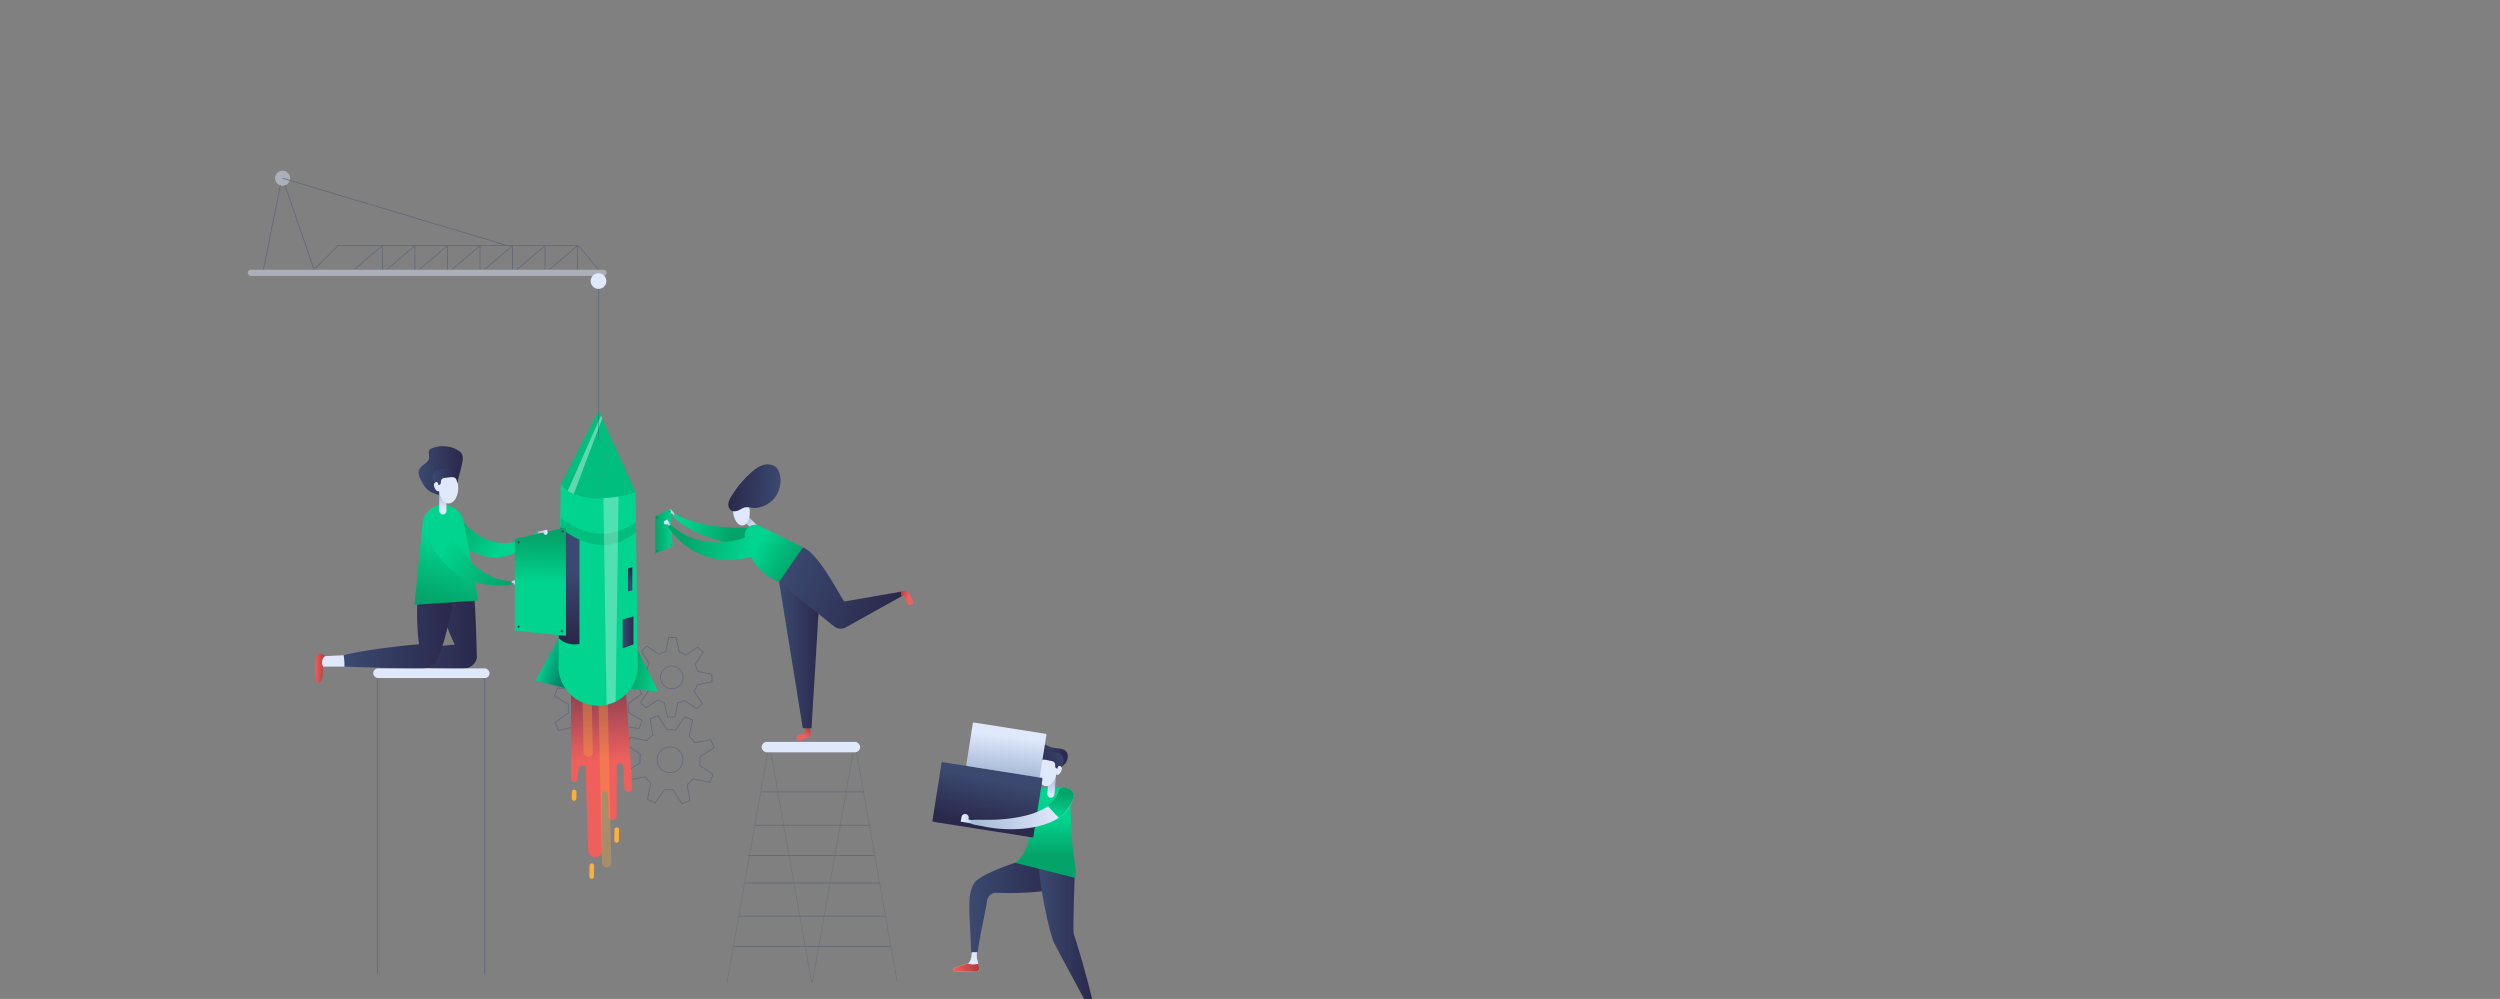 <svg xmlns="http://www.w3.org/2000/svg" xmlns:xlink="http://www.w3.org/1999/xlink" width="1922" height="768" data-name="Layer 2"><rect width="100%" height="100%" fill="#808080" stroke="none"/><defs><linearGradient id="c" x1="507.262" x2="513.595" y1="484.492" y2="490.408" gradientUnits="userSpaceOnUse"><stop offset="0" stop-color="#e0e8fc"/><stop offset="1" stop-color="#a9bcd8"/></linearGradient><linearGradient id="b" x1="489.324" x2="511.647" y1="510.679" y2="510.679" gradientUnits="userSpaceOnUse"><stop offset="0" stop-color="#04a369"/><stop offset="1" stop-color="#00d48e"/></linearGradient><linearGradient id="g" x1="-48.543" x2="50.934" y1="611.477" y2="542.506" gradientTransform="rotate(-57.651 424.542 30.2) scale(.592)" gradientUnits="userSpaceOnUse"><stop offset=".082" stop-color="#ef605d"/><stop offset="1" stop-color="#783a4f"/></linearGradient><linearGradient id="d" x1="876.234" x2="910.395" y1="1077.625" y2="1077.625" gradientUnits="userSpaceOnUse"><stop offset="0" stop-color="#ef605d"/><stop offset="1" stop-color="#aa3a3d"/></linearGradient><linearGradient id="a" x1="897.442" x2="1016.859" y1="994.439" y2="994.439" gradientUnits="userSpaceOnUse"><stop offset="0" stop-color="#3b4970"/><stop offset="1" stop-color="#2a284b"/></linearGradient><linearGradient id="j" x1="988.232" x2="1057.505" y1="1024.485" y2="1024.485" gradientTransform="matrix(.592 0 0 .592 214.353 106.31)" xlink:href="#a"/><linearGradient id="k" x1="996.667" x2="996.667" y1="931.109" y2="883.9" gradientTransform="matrix(.592 0 0 .592 214.353 106.31)" xlink:href="#b"/><linearGradient id="l" x1="976.773" x2="1025.424" y1="801.203" y2="801.203" gradientTransform="matrix(.592 0 0 .592 214.353 106.31)" xlink:href="#a"/><linearGradient id="m" x1="1003.453" x2="1005.12" y1="852.508" y2="832.508" gradientTransform="rotate(175.234 -109.391 -48.693) scale(.592)" xlink:href="#c"/><linearGradient id="n" x1="1025.747" x2="981.399" y1="797.766" y2="814.823" gradientTransform="matrix(.592 0 0 .592 214.353 106.31)" xlink:href="#a"/><linearGradient id="o" x1="926.774" x2="914.107" y1="832.372" y2="893.038" gradientTransform="rotate(171.051 -111.34 -44.764) scale(.592)" xlink:href="#a"/><linearGradient id="p" x1="894.653" x2="904.59" y1="876.835" y2="891.741" gradientTransform="matrix(.202 .556 .556 -.202 72.5 308.95)" xlink:href="#c"/><linearGradient id="q" x1="947.67" x2="942.336" y1="776.534" y2="823.868" gradientTransform="rotate(171.051 -111.34 -44.764) scale(.592)" xlink:href="#c"/><linearGradient id="r" x1="1009.644" x2="905.644" y1="868.539" y2="885.539" gradientTransform="matrix(.592 0 0 .592 214.353 106.31)" xlink:href="#c"/><linearGradient id="s" x1="1017.44" x2="1014.107" y1="850.099" y2="880.766" gradientTransform="matrix(.592 0 0 .592 214.353 106.31)" xlink:href="#b"/><linearGradient id="t" x1="43.627" x2="34.489" y1="502.828" y2="468.558" gradientTransform="rotate(-57.651 424.542 30.2) scale(.592)" gradientUnits="userSpaceOnUse"><stop offset="0" stop-color="#047a69"/><stop offset="1" stop-color="#00d48e"/></linearGradient><linearGradient id="u" x1="90.73" x2="103.676" y1="572.705" y2="606.213" gradientTransform="rotate(-57.651 424.542 30.2) scale(.592)" xlink:href="#b"/><clipPath id="v"><path fill="none" d="M366.358 450.236l49.215-96.319 48.085 105.886-56.567 76.44z"/></clipPath><linearGradient id="w" x1="378.701" x2="377.201" y1="562.292" y2="650.792" gradientTransform="matrix(.592 0 0 .592 214.353 106.31)" xlink:href="#a"/><linearGradient id="x" x1="1170.368" x2="1178.033" y1="369.946" y2="358.68" gradientTransform="scale(-.592 .592) rotate(-54.07 637.333 2832.447)" xlink:href="#d"/><linearGradient id="y" x1="775.422" x2="783.088" y1="211.375" y2="200.109" gradientTransform="matrix(-.479 .347 .347 .479 996.045 89.38)" xlink:href="#d"/><linearGradient id="z" x1="503.011" x2="508.677" y1="498.319" y2="506.819" gradientTransform="matrix(.592 0 0 .592 214.353 106.31)" xlink:href="#c"/><linearGradient id="A" x1="650.108" x2="704.96" y1="662.944" y2="662.944" gradientTransform="matrix(.592 0 0 .592 214.353 106.31)" xlink:href="#a"/><linearGradient id="B" x1="590.446" x2="524.946" y1="512.213" y2="491.213" gradientTransform="matrix(.592 0 0 .592 214.353 106.31)" xlink:href="#b"/><linearGradient id="C" x1="619.87" x2="605.87" y1="506.386" y2="493.886" gradientTransform="rotate(44.924 -235.744 206.076) scale(.592)" gradientUnits="userSpaceOnUse"><stop offset="0" stop-color="#e0e8fc"/><stop offset=".334" stop-color="#ced9f0"/><stop offset="1" stop-color="#a9bcd8"/></linearGradient><linearGradient id="D" x1="670.474" x2="623.414" y1="557.949" y2="528.411" gradientTransform="matrix(.592 0 0 .592 214.353 106.31)" xlink:href="#b"/><linearGradient id="E" x1="564.4" x2="629.548" y1="451.316" y2="451.316" gradientTransform="scale(-.592 .592) rotate(-4.93 1932.407 18860.09)" xlink:href="#a"/><linearGradient id="F" x1="523.364" x2="609.746" y1="516.958" y2="535.636" gradientTransform="matrix(.592 0 0 .592 214.353 106.31)" xlink:href="#b"/><linearGradient id="G" x1="610.562" x2="765.38" y1="616.893" y2="616.893" gradientTransform="rotate(21.757 285.05 1028.575) scale(.592)" xlink:href="#a"/><linearGradient id="H" x1="229.915" x2="292.995" y1="487.325" y2="523.752" gradientTransform="matrix(.592 0 0 .592 214.353 106.31)" xlink:href="#b"/><linearGradient id="I" x1="325.82" x2="331.487" y1="584.766" y2="593.266" gradientTransform="scale(-.592 .592) rotate(-47.55 22.794 1802.27)" xlink:href="#c"/><linearGradient id="J" x1="342.527" x2="340.249" y1="516.542" y2="577.286" gradientTransform="matrix(.592 0 0 .592 214.353 106.31)" xlink:href="#b"/><linearGradient id="K" x1="125.042" x2="257.419" y1="629.553" y2="629.553" gradientTransform="matrix(.592 0 0 .592 214.353 106.31)" xlink:href="#a"/><linearGradient id="L" x1="47.376" x2="60.494" y1="688.979" y2="688.979" gradientTransform="matrix(.592 0 0 .592 214.353 106.31)" xlink:href="#d"/><linearGradient id="M" x1="84.262" x2="227.643" y1="630.341" y2="630.341" gradientTransform="matrix(.592 0 0 .592 214.353 106.31)" xlink:href="#a"/><linearGradient id="N" x1="310.143" x2="312.974" y1="525.11" y2="525.11" gradientTransform="matrix(.592 0 0 .592 214.353 106.31)" xlink:href="#a"/><linearGradient id="O" x1="310.143" x2="312.974" y1="634.763" y2="634.763" gradientTransform="matrix(.592 0 0 .592 214.353 106.31)" xlink:href="#a"/><linearGradient id="P" x1="366.358" x2="369.189" y1="640.83" y2="640.83" gradientTransform="matrix(.592 0 0 .592 214.353 106.31)" xlink:href="#a"/><linearGradient id="Q" x1="367.342" x2="370.174" y1="510.942" y2="510.942" gradientTransform="matrix(.592 0 0 .592 214.353 106.31)" xlink:href="#a"/><linearGradient id="R" x1="208.098" x2="229.865" y1="604.937" y2="524.976" gradientTransform="matrix(.592 0 0 .592 214.353 106.31)" xlink:href="#b"/><linearGradient id="S" x1="181.703" x2="239.136" y1="431.835" y2="431.835" gradientTransform="matrix(.592 0 0 .592 214.353 106.31)" xlink:href="#a"/><linearGradient id="T" x1="213.042" x2="213.35" y1="480.301" y2="461.221" gradientTransform="matrix(.592 0 0 .592 214.353 106.31)" xlink:href="#c"/><linearGradient id="U" x1="301.118" x2="217.159" y1="576.072" y2="528.984" gradientTransform="matrix(.592 0 0 .592 214.353 106.31)" xlink:href="#b"/><linearGradient id="V" x1="347.711" x2="353.378" y1="512.093" y2="520.593" gradientTransform="scale(-.592 .592) rotate(-47.55 22.794 1802.27)" xlink:href="#c"/><linearGradient id="W" x1="200.308" x2="233.218" y1="438.596" y2="438.596" gradientTransform="matrix(.592 0 0 .592 214.353 106.31)" xlink:href="#a"/><linearGradient id="X" x1="446.875" x2="460.937" y1="642.144" y2="642.144" gradientTransform="matrix(.592 0 0 .592 214.353 106.31)" xlink:href="#a"/><linearGradient id="Y" x1="453.677" x2="465.147" y1="576.622" y2="564.312" gradientTransform="matrix(.592 0 0 .592 214.353 106.31)" xlink:href="#a"/><linearGradient id="Z" x1="490.631" x2="492.294" y1="492.598" y2="492.598" gradientTransform="matrix(.592 0 0 .592 214.353 106.31)" xlink:href="#a"/><linearGradient id="aa" x1="490.631" x2="492.294" y1="536.243" y2="536.243" gradientTransform="matrix(.592 0 0 .592 214.353 106.31)" xlink:href="#a"/><linearGradient id="ab" x1="506.86" x2="508.036" y1="484.651" y2="484.651" gradientTransform="matrix(.592 0 0 .592 214.353 106.31)" xlink:href="#a"/><linearGradient id="ac" x1="509.285" x2="510.461" y1="528.647" y2="528.647" gradientTransform="matrix(.592 0 0 .592 214.353 106.31)" xlink:href="#a"/><linearGradient id="e" x1="507.262" x2="513.595" y1="484.492" y2="490.408" gradientTransform="matrix(.592 0 0 .592 214.353 106.31)" gradientUnits="userSpaceOnUse" xlink:href="#c"/><linearGradient id="f" x1="489.324" x2="511.647" y1="510.679" y2="510.679" gradientTransform="matrix(.592 0 0 .592 214.353 106.31)" gradientUnits="userSpaceOnUse" xlink:href="#b"/><linearGradient id="h" x1="876.234" x2="910.395" y1="1077.625" y2="1077.625" gradientTransform="matrix(.592 0 0 .592 214.353 106.31)" gradientUnits="userSpaceOnUse" xlink:href="#d"/><linearGradient id="i" x1="897.442" x2="1016.859" y1="994.439" y2="994.439" gradientTransform="matrix(.592 0 0 .592 214.353 106.31)" gradientUnits="userSpaceOnUse" xlink:href="#a"/></defs><g fill="none" stroke="#3b4970" stroke-miterlimit="10" opacity=".45"><path stroke-width=".592" d="M534.319 511.03l6.258-9.47-4.098-4.085-9.256 6.138a20.353 20.353 0 0 0-5.064-2.346l-2.255-11.225h-5.779l-2.199 10.953a20.195 20.195 0 0 0-5.193 2.014l-9.465-6.264-4.089 4.096 6.138 9.254a19.87 19.87 0 0 0-2.169 5.064l-11.047 2.255v5.777l10.776 2.2a20.04 20.04 0 0 0 1.924 5.19l-6.31 9.47 4.073 4.086 9.244-6.138a19.97 19.97 0 0 0 5.059 2.192l2.25 11.067h5.777l2.2-10.796a20.017 20.017 0 0 0 5.193-1.937l9.47 6.303 4.085-4.074-6.138-9.244a20.38 20.38 0 0 0 2.366-5.059l11.245-2.25v-5.778l-10.974-2.199a20.24 20.24 0 0 0-2.022-5.193zm-17.808 18.486a8.71 8.71 0 1 1 8.708-8.709 8.71 8.71 0 0 1-8.708 8.709z"/><path stroke-width=".592" d="M477.054 575.042l-2.91-12.304a22.989 22.989 0 0 0 4.432-4.522l12.793 1.987 2.28-6.173-10.761-6.646a22.839 22.839 0 0 0-.069-6.321l10.462-7.646-2.754-5.974-12.3 2.907a22.947 22.947 0 0 0-4.518-4.43l1.99-12.793-6.173-2.28-6.645 10.761a22.916 22.916 0 0 0-6.317.07l-7.644-10.457-5.974 2.754 2.906 12.295a22.984 22.984 0 0 0-4.437 4.516l-12.795-1.989-2.28 6.174 10.76 6.643a22.908 22.908 0 0 0 .065 6.32l-10.463 7.646 2.753 5.974 12.303-2.908a22.93 22.93 0 0 0 4.518 4.43l-1.99 12.793 6.174 2.28 6.645-10.758a22.947 22.947 0 0 0 6.322-.06l7.648 10.464zm-12.91-21.534a9.923 9.923 0 1 1 4.86-13.164 9.923 9.923 0 0 1-4.86 13.164z"/><path stroke-width=".592" d="M530.496 615.523l-2.243-12.444a22.987 22.987 0 0 0 4.667-4.275l12.667 2.674 2.609-6.042-10.387-7.216a22.816 22.816 0 0 0 .274-6.314l10.859-7.068-2.426-6.117-12.438 2.242a22.95 22.95 0 0 0-4.273-4.668l2.676-12.667-6.042-2.608-7.217 10.386a22.932 22.932 0 0 0-6.311-.27l-7.069-10.853-6.116 2.425 2.238 12.434a22.993 22.993 0 0 0-4.67 4.27l-12.67-2.678-2.609 6.042 10.387 7.216a22.904 22.904 0 0 0-.277 6.314l-10.858 7.072 2.425 6.116 12.44-2.242a22.932 22.932 0 0 0 4.272 4.669l-2.674 12.665 6.042 2.608 7.216-10.386a22.944 22.944 0 0 0 6.316.281l7.074 10.864zm-11.73-22.198a9.923 9.923 0 1 1 5.56-12.883 9.924 9.924 0 0 1-5.56 12.883z"/></g><path fill="url(#e)" d="M520.091 396.531l-4.837-5.447-1.552 1.402a1.586 1.586 0 0 0-.156 2.189 1.585 1.585 0 0 0 2.234.205l.45-.374 2.948 3.028z"/><path fill="url(#f)" d="M503.788 401.574v24.096l13.204-5.743-1.38-28.843-11.824 5.787"/><path fill="url(#g)" d="M439.012 526.475l-.046 72.485a2.312 2.312 0 0 0 2.668 2.286l.392-.06a2.312 2.312 0 0 0 1.924-1.899l.954-8.072a3.028 3.028 0 0 1 3.542-2.626 2.312 2.312 0 0 1 1.738 2.337l2.058 62.65a5.395 5.395 0 0 0 6.224 5.33 5.396 5.396 0 0 0 4.561-5.1l-.244-43.242a2.312 2.312 0 0 1 2.885-2.229 2.312 2.312 0 0 1 1.721 1.952l.414 17.365a3.14 3.14 0 0 0 2.98 2.743 3.14 3.14 0 0 0 3.272-3.274l.053-37.907a2.312 2.312 0 0 1 2.52-2.403l.51.046a2.312 2.312 0 0 1 2.065 1.882l.754 17.352a3.114 3.114 0 0 0 3.54 2.51 3.114 3.114 0 0 0 2.62-3.368l-5.671-84.697a2.313 2.313 0 0 0-2.658-2.07l-36.815 5.728a2.312 2.312 0 0 0-1.961 2.28z"/><path fill="none" stroke="#fbb03b" stroke-linecap="round" stroke-miterlimit="10" stroke-width="3.549" d="M474.188 637.827l-.138 8.338m-19.06 19.364l-.138 8.337m-13.416-65.054l-.07 5.075"/><path fill="none" stroke="#fbb03b" stroke-linecap="round" stroke-miterlimit="10" stroke-width="7.098" d="M452.212 578.4l-1.947-99.208m13.45 62.105l2.67 122.061" opacity=".31"/><g fill="none" stroke="#3b4970" stroke-miterlimit="10" opacity=".45"><path stroke-width=".592" d="M591.21 572.874l-32.324 182.475m97.986-182.475L624.55 755.349m32.947-182.475l32.324 182.475M591.6 572.874l32.324 182.475" opacity=".45"/><path stroke-width=".592" d="M585.55 608.812h78.542m-91.657 70.05H676.27m-108.347 25.465h112.857M563.8 727.607h121.105m-104.61-93.123h88.318m-93.565 23.28h97.292"/></g><path fill="#e0e8fc" d="M752.125 726.88s-1.861 7.114-.866 10.538a43.852 43.852 0 0 1 .98 4.116c.285 1.518.585 2.949.585 2.949a1.722 1.722 0 0 1-1.639 2.033c-5.045.155-17.964.495-18.31-.065-1.624-2.627 5.773-3.503 11.09-5.718 4.913-2.047 3.006-20.758 3.006-20.758z"/><path fill="url(#h)" d="M743.965 740.733c.028-.01.053-.03.081-.043a12.297 12.297 0 0 0 4.344.76 12.628 12.628 0 0 0 3.794-.558l.64 3.59a1.722 1.722 0 0 1-1.639 2.034c-5.045.154-17.964.495-18.31-.065-1.624-2.627 5.718-3.639 11.09-5.718z"/><path fill="url(#i)" d="M745.207 697.08c.2-4.909-.203-15.33 5.985-20.448 9.41-7.78 39.062-16.58 45.554-18.707 8.143-2.668 16.423.296 18.496 6.625 2.072 6.329-1.44 17.031-9.583 19.697-4.96 1.625-24.365 2.847-39.241 2.123a7.288 7.288 0 0 0-7.618 6.285c-1.097 8.285-5.27 25.237-7.153 39.365l-5.056.077s-.355-10.977-.528-13.841c-.31-5.113-.99-17.851-.856-21.175z"/><path fill="url(#j)" d="M825.57 718.42c1.64 3.704 10.75 35.257 14.297 50.5-2.034.629-2.87 1.36-4.862 2.112-6.18-12.087-20.88-38.364-23.638-44.358-4.992-7.453-12.652-50.715-12.471-58.656.194-8.565 7.93-14.61 14.585-14.461 6.655.148 13.094 7.072 12.9 15.638-.126 5.542-1.92 46.72-.81 49.224z"/><path fill="url(#k)" d="M796.523 605.496h20.58a5.56 5.56 0 0 1 5.57 5.397c.224 7.852.735 22.983 1.636 36.664.815 12.383 4.195 23.89 1.883 27.268l-45.419-11.431s10.732-8.05 10.512-24.15c-.15-10.914-.947-22.247-.427-28.538a5.678 5.678 0 0 1 5.665-5.21z"/><path fill="url(#l)" d="M793.467 580.86c-.867-1.749-1.587-3.687-1.282-5.614a5.738 5.738 0 0 1 5.04-4.68c1.775-.147 3.504.558 5.116 1.318 2.467 1.164 4.897 2.506 7.571 3.036 1.916.38 3.898.33 5.81.73 1.91.402 3.857 1.386 4.685 3.155a6.185 6.185 0 0 1 .478 2.827 8.794 8.794 0 0 1-1.483 4.785 14.294 14.294 0 0 1-3.372 3.091 2.16 2.16 0 0 1-.56.33 1.543 1.543 0 0 1-1.693-.773 6.45 6.45 0 0 1-.622-1.905 10.012 10.012 0 0 0-2.566-4.577 3.603 3.603 0 0 0-1.566-1.037c-1.528-.414-2.931.846-4.318 1.61a7.482 7.482 0 0 1-3.645.924c-.984-.007-1.314-.613-1.872.329-.44.744.337 4.39-.833 4.035-1.656-.504-4.183-6.164-4.888-7.585z"/><rect width="5.515" height="19.589" x="-858.582" y="-544.072" fill="url(#m)" rx="2.757" ry="2.757" transform="rotate(-175.235)"/><ellipse cx="-523.588" cy="851.432" fill="#e0e8fc" rx="11.978" ry="7.465" transform="rotate(-85.235)"/><path fill="#e0e8fc" d="M811.52 591.744c-.41 1.985.207 3.792 1.38 4.034 1.172.243 3.003-2.093 3.413-4.08.411-1.989-.754-2.87-1.927-3.113-1.173-.242-2.456 1.173-2.866 3.159z"/><path fill="url(#n)" d="M816.217 589.963l1.343-4.29a5.874 5.874 0 0 0-4.565-6.943s-4.056-.542-5.289-1.091c-1.683-.75-4.238-2.33-6.024-1.88-1.96.496-2.839 5.054-2.839 5.054a8.983 8.983 0 0 0-.582 3.948l-.118 3.733.968-1.86c.442-2.137 2.31-3.012 5.167-2.425l4.693.971c1.642.34 2.49 1.945 2.255 3.605a1.942 1.942 0 0 0 1.53 2.171l.207.043s.051-1.65 1.242-2.237c1.19-.588 2.012 1.2 2.012 1.2z"/><rect width="78.568" height="46.413" x="-884.848" y="-512.502" fill="url(#o)" rx=".872" ry=".872" transform="rotate(-171.051)"/><path fill="url(#p)" d="M751.14 633.938l-12.571-2.276.684-3.604a2.78 2.78 0 0 1 3.138-2.233 2.78 2.78 0 0 1 2.346 3.16l-.15 1.015 7.225 1.653z"/><rect width="57.27" height="33.831" x="-882.575" y="-466.074" fill="url(#q)" rx=".636" ry=".636" transform="rotate(-171.051)"/><path fill="url(#r)" d="M812.634 611.087a.732.732 0 0 1 .024-.153c-5.37 15.925-37.466 19.625-54.278 19.316-3.244 0-6.495-.043-9.774.007a1.788 1.788 0 0 0-.44 3.537c3.246.682 6.517 1.269 9.798 1.902 24.19 4.745 62.58 1.106 67.001-22.801 1.195-8.144-11.135-9.962-12.33-1.809z"/><path fill="url(#s)" d="M805.705 619.086c5.731-4.043 6.735-8.118 6.755-8.214l-.03.184 1.718-3.959s2.523-2.982 7.716-.808c4.147 1.738 3.308 6.637 3.308 6.637-.1.683-1.487 8.765-11.022 15.911 0 .005-9.216-9.207-8.445-9.751z"/><path fill="#00bf7e" d="M460.165 315.653l-.37.722.66-.082zm28.442 62.631l-19.343-42.594-11.06 51.89-25.64-11.768 22.584 47.686z"/><path fill="#00bf7e" d="M469.264 335.69l-8.808-19.397-.661.082-28.741 56.25 1.51 3.187 25.64 11.769z"/><path fill="url(#t)" d="M434.606 529.1l-22.902-5.782 19.682-36.216s7.678 14.478 7.861 15.655c.184 1.177-2.957 19.749-2.957 19.749z"/><path fill="url(#u)" d="M481.363 529.36l24.457 2.222-22.131-45.383-.6 32.946z"/><g clip-path="url(#v)" transform="matrix(.592 0 0 .592 214.353 106.31)"><path fill="#fff" d="M420.425 355.492l-52.857 119.777 7.496 7.868 46.984-124.667z" opacity=".38"/></g><path fill="#00d48e" d="M429.351 512.866l1.703-140.24s8.15 10.381 27.272 10.496c19.123.115 30.28-4.784 30.28-4.784l1.733 133.72a30.5 30.5 0 0 1-32.166 30.426 30.5 30.5 0 0 1-28.822-29.618z"/><path fill="#00bf7e" d="M430.842 405.243s28.741 28.079 58.108 4.022l-.1-7.877s-26.027 21.975-57.678-3.402z"/><path fill="#fff" d="M463.893 383.047l2.431 158.875 6.97-2.514 2.256-157.585z" opacity=".31"/><path fill="url(#w)" d="M430.842 405.243a51.18 51.18 0 0 0 14.645 9.6v80.246s-9.353 2.115-15.866-4.512z"/><path fill="url(#x)" d="M622.251 557.43l1.078 5.279a3.549 3.549 0 0 1-1.97 3.922l-5.802 2.721a2.248 2.248 0 0 1-3.124-1.438 2.248 2.248 0 0 1 1.4-2.71l3.49-1.269a2.992 2.992 0 0 0 1.96-3.071l-.222-2.552z"/><path fill="url(#y)" d="M689.82 455.301l5.279-1.076a3.549 3.549 0 0 1 3.922 1.97l2.72 5.802a2.248 2.248 0 0 1-1.44 3.124 2.248 2.248 0 0 1-2.71-1.4l-1.268-3.49a2.992 2.992 0 0 0-3.07-1.96l-2.553.222z"/><path fill="url(#z)" d="M516.635 405.59l-3.672-6.292-1.798 1.07a1.587 1.587 0 0 0-.584 2.118 1.587 1.587 0 0 0 2.151.64l.514-.279 2.296 3.55z"/><path fill="url(#A)" d="M598.892 446.864l18.288 112.958h6.713l7.444-122.76z"/><path fill="url(#B)" d="M581.615 405.183s-39.478 4.027-62.958-10.43l-1.15 2.549s14.67 17.45 57.983 22.625"/><rect width="4.88" height="12.555" x="122.033" y="685.881" fill="url(#C)" rx="2.44" ry="2.44" transform="rotate(-44.924)"/><path fill="url(#D)" d="M577.152 404.171a8.044 8.044 0 0 0-4.346 9.054c2.439 10.58 5.692 26.08 27.162 34.744l17.357-27.15-30.894-15.238a6.748 6.748 0 0 1-1.005-.635 8.05 8.05 0 0 0-8.274-.775z"/><ellipse cx="534.24" cy="440.475" fill="#e0e8fc" rx="6.408" ry="10.943" transform="rotate(-4.913)"/><path fill="url(#E)" d="M593.575 384.911a21.404 21.404 0 0 0 5.867-20.537 11.204 11.204 0 0 0-1.991-4.273c-2.325-2.86-6.522-3.654-10.1-2.774-3.579.88-6.65 3.146-9.427 5.569a81.024 81.024 0 0 0-15.556 18.517c-1.09 1.766-2.143 3.635-2.388 5.696-.245 2.06.505 4.372 2.303 5.408 1.78 1.026 4.058.565 5.903-.336 2.13-1.042 3.396-2.136 5.741-2.204 2.37-.07 4.681.762 7.153.521a21.27 21.27 0 0 0 12.495-5.587z"/><path fill="url(#F)" d="M576.786 411.594s-33.436 16.594-61.301-8.221l-1.972 1.453s21.491 37.48 68.55 21.906"/><path fill="url(#G)" d="M617.325 420.82c12.121 4.85 26.713 34.46 31.712 41.63l43.333-7.511.773 3.46-42.707 23.813a8.183 8.183 0 0 1-9.3-.743l-42.244-33.963z"/><path fill="url(#H)" d="M413.452 408.62l.3 1.959s-33.686 47-77.737-10.789l12.85-9.013c28.933 46.789 64.587 17.842 64.587 17.842z"/><path fill="url(#I)" d="M390.47 447.315l7.122-1.538.423 2.05a1.586 1.586 0 0 1-1.167 1.859 1.586 1.586 0 0 1-1.925-1.155l-.142-.568-4.167.702z"/><path fill="url(#J)" d="M395.8 414.35v70.536l39.335 3.916-.04-83.325z"/><path fill="url(#K)" d="M364.33 457.057c-1.727-9.237-4.633-15.616-13.58-13.942-8.946 1.674-14.798 10.517-13.071 19.754.99 5.296 6.084 20.774 11.937 32.7-15.536 1.313-61.376 6.819-61.3 11.507.087 5.316 59.198 7.565 66.05 7.453 6.852-.112 12.336-4.511 12.25-9.827-.003-.14-.943-40.455-2.287-47.645z"/><path fill="#e0e8fc" d="M247.378 512.475l39.557.04-18.753-8.945-23.796 1.094z"/><path fill="url(#L)" d="M248.056 519.05c-.072-1.878.17-4.31.284-6.691-1.311-2.039-.987-6.675 1.796-8.02-2.968-2.967-6.492-1.483-7.141.696-.758 2.544-.854 11.685-.099 17.078.267 1.909 1.255 3.063 2.037 2.875 1.358-.327 3.225-3.291 3.124-5.938z"/><path fill="url(#M)" d="M348.32 461.775c1.564-9.266 1.035-16.254-7.94-17.769-8.974-1.515-17.517 4.77-19.08 14.036-.925 5.478-1.065 23.321.824 37.308-9 .564-43.61 4.384-57.93 8.44a49.356 49.356 0 0 1 .62 8.842c20.709.296 53.74 1.986 59.154 1.897 1.944-.031 9.377-2.638 11.248-5.917.036-.067.076-.132.11-.199 6.489-11.586 11.785-39.474 12.994-46.638z"/><circle cx="398.64" cy="416.913" r=".838" fill="url(#N)"/><circle cx="398.64" cy="481.773" r=".838" fill="url(#O)"/><circle cx="431.891" cy="485.361" r=".838" fill="url(#P)"/><circle cx="432.474" cy="408.533" r=".838" fill="url(#Q)"/><path fill="url(#R)" d="M340.116 388.137a16.01 16.01 0 0 1 16.385 13.072l11.225 60.462-49.05 3.279 6.152-62.389a16.01 16.01 0 0 1 15.288-14.424z"/><path fill="url(#S)" d="M355.643 354.238c.241-1.651.286-3.406-.429-4.914-.759-1.603-2.272-2.712-3.825-3.567a22.832 22.832 0 0 0-19.203-1.171 4.517 4.517 0 0 0-1.899 1.208c-1.387 1.704-.08 4.251-.417 6.423-.591 3.823-5.796 5.078-7.477 8.565-1.4 2.909.077 6.329 1.621 9.164 1.42 2.607 2.976 5.24 5.324 7.056 2.38 1.84 5.361 2.676 8.261 3.473l2.717-6.29a6.341 6.341 0 0 1 1.775-2.702c1.158-.868 2.75-.839 4.177-.591 1.356.232 3.622 1.173 4.58-.088.869-1.142.385.296.869-1.142 1.215-3.62 3.371-11.622 3.926-15.423z"/><rect width="5.515" height="19.589" x="337.685" y="376.001" fill="url(#T)" rx="2.757" ry="2.757"/><path fill="url(#U)" d="M393.365 446.75v2.794s-54.549 10.055-68.211-49.39l15.674.793c23.07 48.98 52.537 45.803 52.537 45.803z"/><path fill="url(#V)" d="M413.452 408.748l7.121-1.538.424 2.05a1.586 1.586 0 0 1-1.168 1.859 1.587 1.587 0 0 1-1.925-1.155l-.141-.568-4.168.702z"/><ellipse cx="344.836" cy="375.099" fill="#e0e8fc" rx="7.465" ry="11.978"/><path fill="#e0e8fc" d="M338.394 373.8c.244 2.011-.521 3.762-1.71 3.904-1.19.142-2.82-2.335-3.064-4.348-.244-2.013.99-2.797 2.18-2.942 1.188-.144 2.35 1.373 2.594 3.386z"/><path fill="url(#W)" d="M333.861 371.635l-.982-4.386a5.875 5.875 0 0 1 5.126-6.54s4.086-.204 5.361-.65c1.74-.608 4.417-1.971 6.16-1.373 1.912.657 2.408 5.271 2.408 5.271a8.98 8.98 0 0 1 .252 3.983l-.4 3.663-.605-1.867c-.263-2.166-2.052-3.194-4.949-2.842l-4.757.577c-1.665.202-2.642 1.732-2.544 3.405a1.941 1.941 0 0 1-1.704 2.037l-.21.025s.086-1.648-1.05-2.332c-1.138-.685-2.106 1.03-2.106 1.03z"/><rect width="89.456" height="7.478" x="286.935" y="513.842" fill="#e0e8fc" rx="3.739" ry="3.739"/><path fill="none" stroke="#3b4970" stroke-miterlimit="10" stroke-width=".591" d="M372.651 521.32v227.134M290.218 521.32v227.134" opacity=".45"/><rect width="75.695" height="8.059" x="585.551" y="570.342" fill="#e0e8fc" rx="4.029" ry="4.029"/><path fill="url(#X)" d="M478.68 481.773v16.669l8.317-3.032v-21.575l-8.317 2.365z"/><path fill="url(#Y)" d="M482.839 439.883v14.787l3.288-.789v-18.139l-3.288 1.32z"/><path fill="none" stroke="#3b4970" stroke-miterlimit="10" stroke-width=".591" d="M460.133 218.662v119.203" opacity=".45"/><g opacity=".45" transform="matrix(.592 0 0 .592 214.353 106.31)"><path fill="none" stroke="#3b4970" stroke-miterlimit="10" d="M-20.873 174.856L4.229 50.236l43.249 125.156 371.635-.276-29.969-35.709H76.867l-29.389 29.39"/><path fill="none" stroke="#3b4970" stroke-miterlimit="10" d="M134.514 175.392v-35.985l-42.239 35.962"/><path fill="none" stroke="#3b4970" stroke-miterlimit="10" d="M176.754 175.392v-35.985l-42.24 35.962m84.479.023v-35.985l-42.239 35.962m84.478.023v-35.985l-42.239 35.962M303.472 175.392v-35.985l-42.24 35.962m84.479.023v-35.985l-42.239 35.962m84.478.023v-35.985l-42.239 35.962"/><circle cx="4.879" cy="51.886" r="9.778" fill="#e0e8fc"/><path fill="none" stroke="#3b4970" stroke-miterlimit="10" d="M4.879 51.886l292.087 87.519"/><rect width="466.084" height="8.068" x="-40.367" y="170.712" fill="#e0e8fc" rx="4.034" ry="4.034"/></g><circle cx="460.133" cy="216.087" r="6.032" fill="#e0e8fc"/><circle cx="505.054" cy="397.682" r=".492" fill="url(#Z)"/><circle cx="505.054" cy="423.498" r=".492" fill="url(#aa)"/><circle cx="514.509" cy="392.982" r=".348" fill="url(#ab)"/><circle cx="515.943" cy="419.005" r=".348" fill="url(#ac)"/></svg>